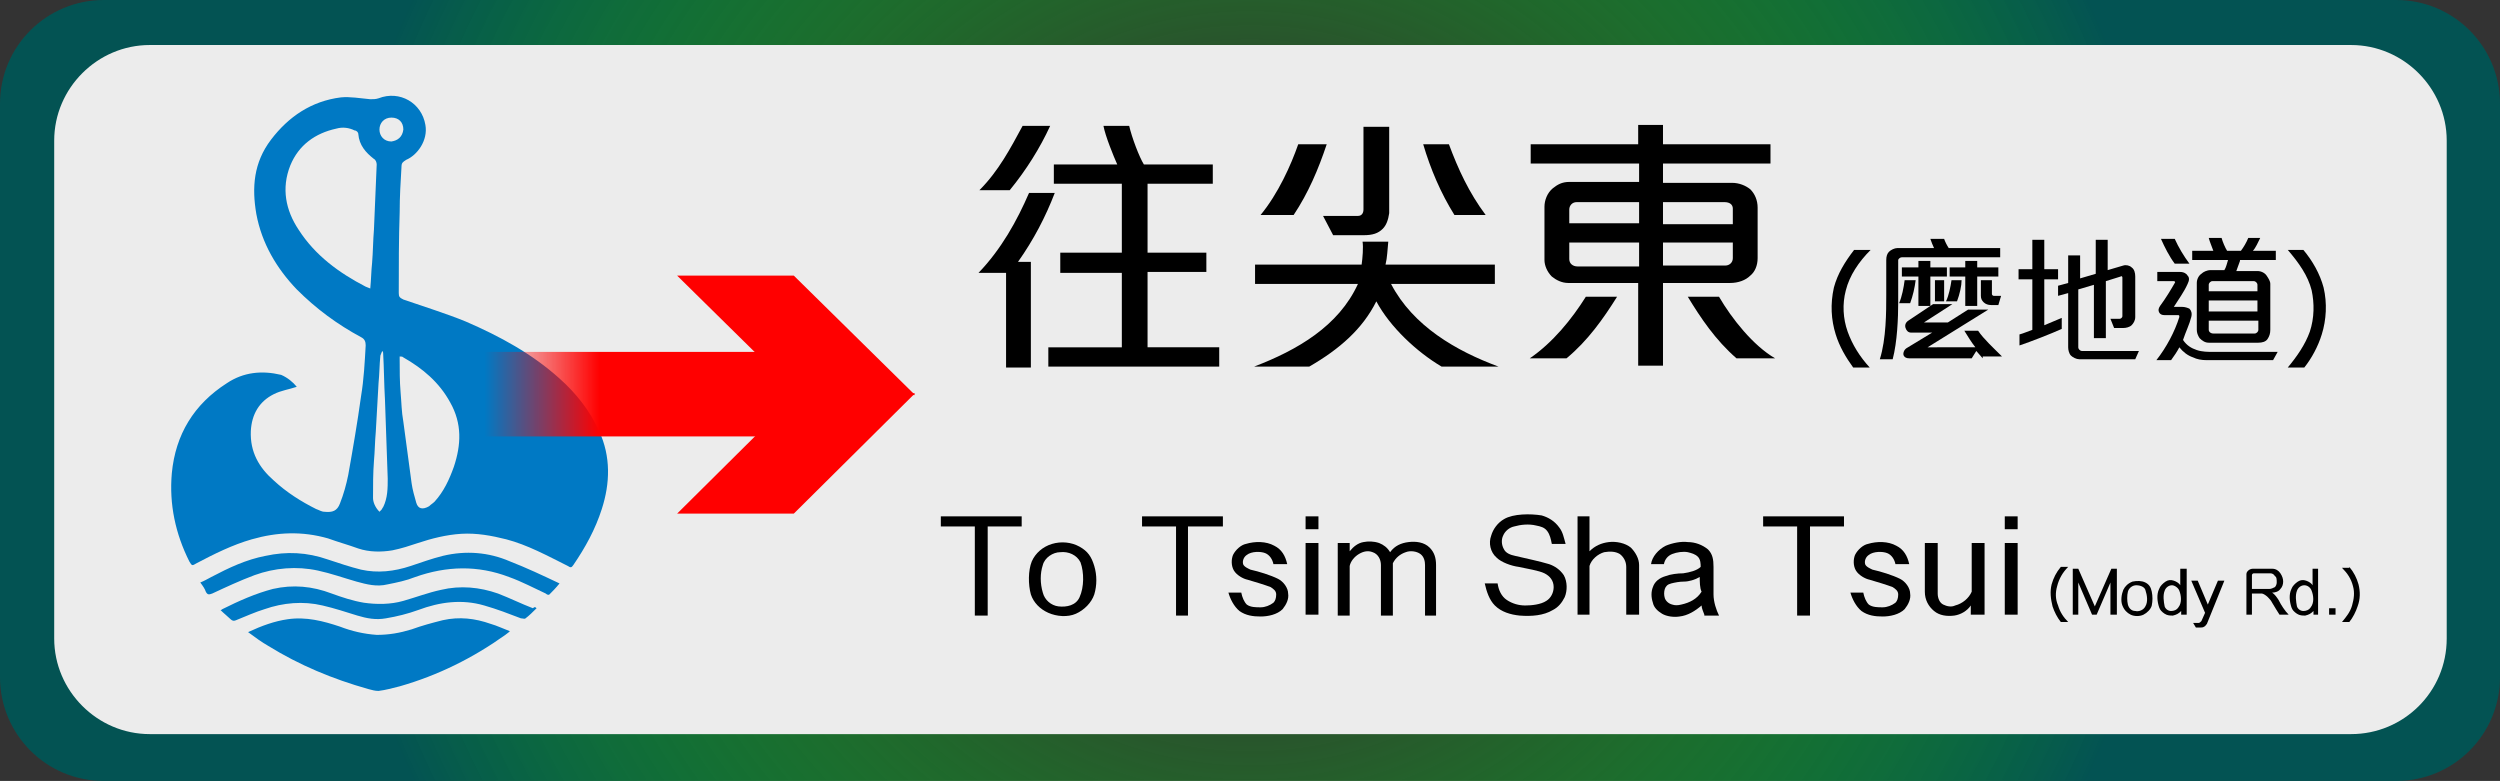 <?xml version="1.0" encoding="utf-8"?>
<!-- Generator: Adobe Illustrator 19.0.0, SVG Export Plug-In . SVG Version: 6.00 Build 0)  -->
<svg version="1.1" id="圖層_1" xmlns="http://www.w3.org/2000/svg" xmlns:xlink="http://www.w3.org/1999/xlink" x="0px" y="0px"
	 viewBox="-161 378.9 272.1 85" style="enable-background:new -161 378.9 272.1 85;" xml:space="preserve">
<rect x="-161" y="378.9" width="272.1" height="85" fill="#333333" stroke="none"/>
<style type="text/css">
	.st0{fill:url(#XMLID_4_);}
	.st1{fill:#ECECEC;}
	.st2{fill:#0079C4;}
	.st3{fill:url(#XMLID_5_);}
	.st4{fill:#FF0000;}
</style>
<g id="XMLID_3_">
	
		<radialGradient id="XMLID_4_" cx="-24.851" cy="418.253" r="100.904" gradientTransform="matrix(1 0 0 -0.991 -9.079149e-002 835.65)" gradientUnits="userSpaceOnUse">
		<stop  offset="0.219" style="stop-color:#00FF00;stop-opacity:0"/>
		<stop  offset="1" style="stop-color:#035353"/>
	</radialGradient>
	<path id="XMLID_63_" class="st0" d="M99.8,463.9h-249.5c-6.3,0-11.3-5.1-11.3-11.3v-62.4c0-6.3,5.1-11.3,11.3-11.3H99.8
		c6.3,0,11.3,5.1,11.3,11.3v62.4C111.1,458.8,106.1,463.9,99.8,463.9z"/>
	<path id="XMLID_62_" class="st1" d="M94.9,458.8h-239.6c-5.7,0-10.4-4.7-10.4-10.4v-54.2c0-5.7,4.7-10.4,10.4-10.4H94.9
		c5.7,0,10.4,4.7,10.4,10.4v54.2C105.3,454.2,100.6,458.8,94.9,458.8z"/>
	<g id="XMLID_31_">
		<path id="XMLID_93_" class="st2" d="M-128.7,421c-0.9,0.3-1.7,0.4-2.5,0.8c-1.6,0.8-2.4,2.2-2.5,4c-0.1,2.3,0.9,4,2.5,5.4
			c1.4,1.3,3,2.3,4.6,3.1c0.3,0.1,0.6,0.3,0.9,0.3c0.9,0.1,1.4-0.1,1.7-0.9c0.4-1,0.7-2.1,0.9-3.1c0.5-2.8,1-5.7,1.4-8.6
			c0.3-1.8,0.4-3.7,0.5-5.5c0-0.4-0.1-0.7-0.5-0.9c-2.6-1.4-4.9-3.1-7-5.2c-2.2-2.3-3.8-5-4.4-8.2c-0.5-2.9-0.3-5.6,1.6-8.1
			c1.9-2.5,4.4-4.2,7.6-4.6c1-0.1,2.1,0.1,3.2,0.2c0.3,0,0.6,0,0.9-0.1c2.3-0.9,4.7,0.5,5.1,2.9c0.3,1.7-0.9,3.3-2.1,3.8
			c-0.3,0.2-0.5,0.3-0.5,0.7c-0.1,1.7-0.2,3.3-0.2,5c-0.1,2.9-0.1,5.9-0.1,8.8c0,0.4,0.1,0.5,0.5,0.7c2.3,0.8,4.6,1.5,6.8,2.4
			c3.7,1.6,7.2,3.5,10.2,6.2c1.8,1.6,3.3,3.5,4.3,5.7c1.3,2.8,1.2,5.7,0.3,8.5c-0.7,2.2-1.8,4.2-3.1,6.1c-0.2,0.3-0.3,0.3-0.6,0.1
			c-2.2-1.1-4.4-2.3-6.7-2.9c-1.6-0.4-3.2-0.7-4.9-0.6c-1.6,0.1-3.2,0.5-4.7,1c-0.9,0.3-1.8,0.6-2.8,0.8c-1.2,0.2-2.5,0.2-3.7-0.2
			c-1.1-0.4-2.2-0.7-3.3-1.1c-2.8-0.8-5.5-0.7-8.3,0.1c-2.1,0.6-4.1,1.6-6,2.6c-0.5,0.3-0.5,0.3-0.8-0.2c-1.5-3-2.2-6.2-1.9-9.6
			c0.4-4.2,2.4-7.5,6-9.8c1.8-1.2,3.8-1.4,5.9-0.9C-129.7,420-129.1,420.5-128.7,421z M-120.7,410.3c0.1-1,0.1-1.9,0.2-2.8
			c0.1-1.2,0.1-2.4,0.2-3.6c0.1-2.4,0.2-4.8,0.3-7.1c0-0.2-0.1-0.5-0.3-0.6c-0.9-0.7-1.6-1.5-1.7-2.7c0-0.2-0.2-0.4-0.4-0.4
			c-0.6-0.3-1.3-0.4-2-0.2c-2.3,0.5-4.1,1.8-5,4c-1,2.5-0.5,4.9,0.9,7c1.8,2.8,4.4,4.7,7.3,6.2C-121,410.2-120.9,410.2-120.7,410.3z
			 M-117.5,417.7c0,0.1,0,0.2,0,0.3c0,1.2,0,2.4,0.1,3.6c0.1,1.1,0.1,2.1,0.3,3.2c0.3,2.2,0.6,4.5,0.9,6.7c0.1,0.7,0.3,1.4,0.5,2.1
			c0.2,0.7,0.7,0.8,1.4,0.4c0.2-0.2,0.4-0.3,0.6-0.5c1-1.1,1.6-2.4,2.1-3.8c0.8-2.4,0.9-4.7-0.4-7c-1.2-2.2-3-3.7-5.1-4.9
			C-117.2,417.7-117.3,417.7-117.5,417.7z M-119.7,434.6c0.1-0.1,0.1-0.1,0.2-0.2c0.1-0.1,0.1-0.2,0.2-0.3c0.5-1,0.5-2.1,0.5-3.1
			c-0.1-2.9-0.2-5.7-0.3-8.6c-0.1-1.7-0.1-3.4-0.2-5.1c0-0.1-0.1-0.2-0.1-0.2c-0.1,0.2-0.1,0.3-0.2,0.5c-0.1,1-0.1,2-0.2,3
			c-0.1,1.8-0.2,3.5-0.3,5.3c-0.1,1.1-0.1,2.1-0.2,3.2c-0.1,1.3-0.1,2.6-0.1,4C-120.4,433.5-120.2,434.1-119.7,434.6z M-117.1,393
			c0-0.8-0.5-1.3-1.3-1.3c-0.8,0-1.3,0.6-1.3,1.3c0,0.7,0.5,1.3,1.3,1.3C-117.7,394.2-117.2,393.8-117.1,393z"/>
		<path id="XMLID_92_" class="st2" d="M-134,447.7c1.5-0.7,2.9-1.2,4.3-1.4c2-0.3,3.9,0.2,5.7,0.8c1.3,0.5,2.6,0.8,4,0.9
			c1.3,0,2.5-0.2,3.8-0.6c1.1-0.4,2.2-0.7,3.4-1c1.8-0.4,3.5-0.2,5.2,0.4c0.7,0.2,1.3,0.5,2.1,0.8c-0.2,0.2-0.4,0.3-0.5,0.4
			c-3.5,2.5-7.3,4.4-11.5,5.6c-0.8,0.2-1.5,0.4-2.3,0.5c-0.4,0-0.7-0.1-1.1-0.2c-3.9-1.1-7.5-2.6-10.9-4.7
			C-132.5,448.8-133.2,448.3-134,447.7z"/>
		<path id="XMLID_91_" class="st2" d="M-139.2,442.3c0.5-0.2,0.8-0.4,1.2-0.6c1.9-1,3.8-1.9,5.9-2.3c2.3-0.5,4.5-0.4,6.8,0.4
			c1.2,0.4,2.4,0.8,3.6,1.1c1.8,0.4,3.6,0.2,5.4-0.4c1.2-0.4,2.3-0.8,3.5-1.1c2.5-0.6,5-0.4,7.3,0.6c1.8,0.7,3.5,1.5,5.4,2.4
			c-0.4,0.5-0.8,0.9-1.1,1.2c-0.1,0.1-0.3,0-0.4-0.1c-1.3-0.6-2.6-1.3-4-1.8c-3.4-1.3-6.8-1.2-10.2,0c-1,0.4-2,0.6-3,0.8
			c-1.2,0.3-2.3,0-3.4-0.3c-1.4-0.4-2.8-0.9-4.2-1.2c-2.3-0.5-4.7-0.3-6.9,0.5c-1.6,0.6-3.1,1.3-4.6,2c-0.3,0.1-0.5,0.2-0.7-0.2
			C-138.7,443-138.9,442.7-139.2,442.3z"/>
		<path id="XMLID_90_" class="st2" d="M-102.6,445.1c-0.4,0.4-0.8,0.8-1.2,1.1c-0.1,0.1-0.3,0-0.5,0c-1.3-0.5-2.6-1-4-1.4
			c-2.4-0.7-4.8-0.4-7.2,0.5c-1.1,0.4-2.3,0.7-3.5,0.9c-1.1,0.2-2.1,0-3.1-0.3c-1.3-0.4-2.5-0.8-3.8-1.1c-2.1-0.5-4.3-0.3-6.3,0.4
			c-1,0.3-2.1,0.8-3.1,1.2c-0.2,0.1-0.4,0.1-0.6-0.1c-0.3-0.3-0.7-0.6-1.1-1c0.1,0,0.2-0.1,0.2-0.1c1.8-0.9,3.6-1.7,5.5-2.2
			c2.2-0.5,4.3-0.3,6.4,0.5c1.1,0.4,2.3,0.8,3.5,1c1.4,0.2,2.9,0.2,4.3-0.2c1.4-0.4,2.7-0.9,4.1-1.2c2.1-0.5,4.2-0.3,6.2,0.4
			c1.3,0.5,2.5,1.1,3.8,1.6C-102.8,444.9-102.7,445-102.6,445.1z"/>
	</g>
	<g id="XMLID_50_">
		
			<linearGradient id="XMLID_5_" gradientUnits="userSpaceOnUse" x1="-108.239" y1="421.851" x2="-66.635" y2="421.851" gradientTransform="matrix(1 0 0 -1 0 843.592)">
			<stop  offset="0" style="stop-color:#FF0000;stop-opacity:0"/>
			<stop  offset="0.3" style="stop-color:#FF0000"/>
		</linearGradient>
		<rect id="XMLID_53_" x="-108.2" y="417.2" class="st3" width="41.6" height="9.2"/>
		<polygon id="XMLID_52_" class="st4" points="-74.6,434.8 -87.3,434.8 -74.1,421.7 -61.4,421.7 		"/>
		<polygon id="XMLID_51_" class="st4" points="-74.1,421.9 -61.4,421.9 -74.6,408.9 -87.3,408.9 		"/>
	</g>
	<g>
		<path d="M-50.2,407.4h1.4v11.5h-2.7v-10.3h-3c2.5-2.6,4.2-5.7,5.5-8.7h2.8C-47.2,402.5-48.5,405-50.2,407.4z M-51.1,399.6h-3.3
			c2.1-2.1,3.4-4.6,4.7-7h3C-47.8,395-49.3,397.4-51.1,399.6z M-46.9,418.8v-2.1h8v-8.1h-6.7v-2.2h6.7v-7.5h-7.4v-2.1h6.9
			c-0.4-0.9-1.3-3.1-1.5-4.2h2.8c0.3,1.3,1.1,3.4,1.6,4.2h7.5v2.1h-7.1v7.5h6.4v2.1h-6.4v8.2h7.8v2.1H-46.9z"/>
		<path d="M-4.1,418.8c-2.7-1.6-5.6-4.3-7.1-7.1c-1.5,3-4,5.2-7.3,7.1h-6c4.7-1.8,9.2-4.4,11.3-9h-11.2v-2.1h11.6
			c0.1-0.7,0.2-1.9,0.1-2.5h2.8c-0.1,0.9-0.1,1.7-0.3,2.5H1.7v2.1H-9.6c2.4,4.6,7.1,7.3,11.7,9H-4.1z M-20.2,402.3h-3.6
			c1.9-2.3,3.3-5.4,4.1-7.7h3.1C-17.5,397.3-18.6,399.9-20.2,402.3z M-10.5,403.8c-0.5,0.5-1.1,0.7-2.1,0.7h-3.3l-1.1-2.1h3.8
			c0.4,0,0.6-0.3,0.6-0.7v-9h2.8v9.4C-9.9,402.8-10.1,403.4-10.5,403.8z M-2.7,402.3c-1.5-2.4-2.6-5-3.4-7.7h2.8
			c1,2.7,2.2,5.3,4,7.7H-2.7z"/>
		<path d="M9.5,417.9H5.5c2.5-1.7,4.6-4.3,6.1-6.7h3.4C13.5,413.6,11.8,416,9.5,417.9z M20,396.8v2h7.5c0.8,0,1.5,0.3,2,0.7
			c0.5,0.5,0.8,1.2,0.8,2v5.5c0,0.8-0.3,1.5-0.8,1.9c-0.5,0.5-1.3,0.8-2.2,0.8H20v9h-2.7v-9H9.7c-0.7,0-1.3-0.3-1.8-0.7
			c-0.5-0.5-0.8-1.2-0.8-1.8v-5.8c0-0.7,0.3-1.5,0.9-2c0.5-0.4,1-0.7,1.8-0.7h7.6v-2H5.6v-2.1h11.7v-2.1H20v2.1h11.7v2.1H20z
			 M17.3,400.9h-6.7c-0.5,0-0.8,0.4-0.8,0.8v1.5h7.6V400.9z M17.3,405.3H9.8v1.8c0,0.5,0.4,0.8,0.9,0.8h6.7V405.3z M27.6,401.6
			c0-0.4-0.3-0.7-0.9-0.7H20v2.4l7.6,0V401.6z M27.6,405.3H20v2.5h6.8c0.4,0,0.8-0.3,0.8-0.8V405.3z M28,417.9
			c-2.3-2-3.9-4.4-5.3-6.7h3.4c1.4,2.4,3.7,5.3,6.1,6.7H28z"/>
		<path d="M39.9,410.5c-0.4,1.5-0.3,3.1,0.2,4.5c0.5,1.4,1.3,2.7,2.4,3.9h-1.8c-0.8-1.1-1.5-2.3-1.9-3.6c-0.5-1.6-0.6-3.3-0.2-5.1
			c0.4-1.5,1.2-2.8,2.2-4.1h1.8C41.3,407.4,40.3,408.9,39.9,410.5z"/>
		<path d="M46,406.9c-0.2,0-0.4,0.2-0.4,0.3v4.6c0,1.7-0.1,4.3-0.6,6.2h-1.4c0.7-2.2,0.7-5.2,0.7-7v-3.8c0-0.4,0.1-0.7,0.3-0.9
			c0.2-0.2,0.6-0.4,0.9-0.4h4c-0.1-0.2-0.3-0.7-0.4-1h1.5c0.1,0.3,0.3,0.7,0.5,1h5.6v1H46z M46.9,411.9h-1.2
			c0.3-0.7,0.5-1.7,0.6-2.5h1.2C47.4,410.2,47.2,411.1,46.9,411.9z M49.1,409v3.2h-1.3V409H46v-1h1.8v-0.7h1.3v0.7h1.8v1H49.1z
			 M54.8,417.9c-0.2-0.2-0.5-0.6-0.7-0.8l-0.5,0.8h-6.8c-0.3,0-0.5-0.1-0.6-0.3c-0.1-0.2,0-0.6,0.3-0.8l2.8-1.7H47
			c-0.3,0-0.5-0.2-0.6-0.5c-0.1-0.3,0-0.6,0.3-0.8l2.7-1.8h2.1l-3.1,2H51l2.2-1.4h2.2l-6.6,4.1H54c-0.4-0.5-0.9-1.3-1.2-1.8h1.5
			c0.6,0.9,1.7,1.9,2.6,2.8H54.8z M49.6,411.7v-2.3h1v2.3H49.6z M52,411.7h-1.2c0.3-0.6,0.5-1.6,0.6-2.3h1.1
			C52.5,410,52.3,410.9,52,411.7z M54.2,409v3.2h-1.3V409h-1.7v-1h1.7v-0.7h1.3v0.7h2.3v1H54.2z M56.5,412.1h-0.8
			c-0.3,0-0.6-0.1-0.8-0.3c-0.2-0.2-0.3-0.4-0.3-0.7v-1.7h1.2v1.5c0,0.1,0.1,0.2,0.2,0.2h0.8L56.5,412.1z"/>
		<path d="M58.8,416.5v-1.2c0.4-0.1,1.1-0.4,1.4-0.5v-5.5h-1.5v-1.1h1.5V405h1.3v3.2h1.5v1.1h-1.5v5c0.5-0.2,1.4-0.6,1.9-0.8v1.2
			C62.3,415.2,60,416.1,58.8,416.5z M71.4,418h-6.1c-0.3,0-0.7-0.2-0.9-0.4c-0.2-0.2-0.3-0.6-0.3-0.9v-5.9l-1.1,0.3V410l1.1-0.3v-3
			h1.3v2.5l1.7-0.5V405h1.3v3.3l1.7-0.5c0.3-0.1,0.7,0,0.9,0.2c0.3,0.2,0.4,0.6,0.4,1v4.4c0,0.4-0.2,0.7-0.4,0.9
			c-0.2,0.2-0.6,0.3-0.9,0.3h-1l-0.4-1h1c0.1,0,0.3-0.1,0.3-0.3v-4.2c0-0.1-0.1-0.2-0.2-0.1l-1.6,0.5v6.2h-1.3v-5.8l-1.7,0.5v6.3
			c0,0.2,0.2,0.4,0.4,0.4h6.2L71.4,418z"/>
		<path d="M86.4,418.1h-7.2c-0.6,0-1.1-0.1-1.5-0.3c-0.6-0.2-1.1-0.6-1.5-1.1c-0.2,0.4-0.6,1-0.9,1.4h-1.6c1.1-1.4,2-3.1,2.5-4.7
			c0-0.1,0-0.2-0.1-0.2h-1.5c-0.3,0-0.5-0.1-0.6-0.3c-0.1-0.2-0.1-0.4,0.1-0.7c0.6-0.8,1.2-1.8,1.6-2.5c0.1-0.1,0-0.2-0.1-0.2h-1.8
			v-1h2.5c0.4,0,0.7,0.2,0.8,0.4c0.2,0.2,0.2,0.5,0,0.9c-0.4,0.9-1,1.7-1.5,2.5h0.9c0.3,0,0.6,0.1,0.8,0.2c0.2,0.2,0.3,0.5,0.2,0.9
			c-0.2,0.8-0.6,1.6-0.9,2.5c0.4,0.6,0.9,0.9,1.5,1.1c0.6,0.2,1.2,0.2,1.8,0.2h7L86.4,418.1z M75.7,407.6c-0.6-0.8-1.1-1.8-1.5-2.7
			h1.5c0.4,0.9,1,1.9,1.6,2.7H75.7z M82.8,407.3c-0.1,0.3-0.3,0.8-0.4,1.1h2.3c0.4,0,0.8,0.2,1,0.5c0.2,0.3,0.4,0.6,0.4,0.9v5
			c0,0.4-0.1,0.7-0.3,1c-0.2,0.3-0.6,0.4-1,0.4h-5.4c-0.4,0-0.7-0.2-1-0.5c-0.2-0.3-0.3-0.6-0.3-0.9v-5.1c0-0.4,0.2-0.8,0.5-1
			c0.2-0.2,0.6-0.4,1-0.4h1.5c0.2-0.3,0.3-0.8,0.4-1.1h-3.9v-1h2.3c-0.1-0.3-0.4-1-0.5-1.4h1.4c0.1,0.4,0.4,1.1,0.6,1.4h1.5
			c0.3-0.4,0.6-0.9,0.8-1.4H85c-0.2,0.4-0.5,1.1-0.8,1.4h2.5v1H82.8z M84.7,409.9c0-0.2-0.2-0.4-0.4-0.4h-4.5
			c-0.2,0-0.4,0.2-0.4,0.4v0.7h5.3V409.9z M84.7,411.6h-5.3v1.2h5.3V411.6z M84.7,413.8h-5.3v1c0,0.2,0.2,0.4,0.5,0.4h4.5
			c0.2,0,0.4-0.2,0.4-0.4V413.8z"/>
		<path d="M89.7,406.1c1,1.2,1.8,2.6,2.2,4.1c0.4,1.7,0.3,3.5-0.2,5.1c-0.4,1.3-1.1,2.6-1.9,3.6h-1.8c1-1.2,1.9-2.5,2.4-3.9
			c0.5-1.5,0.5-3.1,0.2-4.5c-0.4-1.6-1.4-3-2.6-4.4H89.7z"/>
	</g>
	<g>
		<path d="M-53.5,436.2v9.7h-1.4v-9.7h-3.7v-1.1h8.8v1.1H-53.5z"/>
		<path d="M-43.9,445.7c-0.9,0.4-2.1,0.3-3-0.1s-1.6-1.1-1.9-2c-0.3-1.1-0.3-2.6,0.1-3.6c0.4-0.9,1.2-1.6,2.2-1.9
			c1-0.3,2.1-0.2,3,0.3c0.9,0.5,1.3,1.1,1.6,2.1c0.3,1,0.3,2.1,0,3.1C-42.2,444.5-43,445.3-43.9,445.7z M-45.6,439
			c-0.8,0-1.7,0.6-1.9,1.4c-0.3,0.9-0.3,2,0,3c0.2,0.8,0.9,1.4,1.7,1.5c0.9,0.1,1.9-0.1,2.3-1c0.5-1.1,0.5-2.7,0.1-3.8
			C-43.8,439.3-44.7,438.9-45.6,439z"/>
		<path d="M-31.7,436.2v9.7H-33v-9.7h-3.7v-1.1h8.8v1.1H-31.7z"/>
		<path d="M-21.4,445.2c-0.6,0.6-1.6,0.8-2.4,0.8c-0.8,0-1.6-0.1-2.3-0.6c-0.6-0.5-1-1.3-1.2-2h1.4c0.1,0.5,0.3,1,0.6,1.3
			c0.4,0.3,1,0.3,1.5,0.3c0.5,0,1-0.2,1.4-0.5c0.2-0.2,0.3-0.5,0.3-0.9c0-0.4-0.3-0.6-0.6-0.8c-0.5-0.2-1.8-0.6-2.5-0.8
			c-0.5-0.1-1.2-0.5-1.5-1c-0.3-0.5-0.3-1.2-0.1-1.7c0.3-0.6,0.9-1.1,1.4-1.2c1-0.3,2.2-0.3,3.1,0.2c0.8,0.4,1.2,1.1,1.4,2h-1.5
			c-0.1-0.5-0.4-1-0.9-1.2c-0.5-0.2-1.5-0.2-2,0.2c-0.3,0.2-0.5,0.6-0.4,1c0.1,0.3,0.6,0.5,0.8,0.6c0.9,0.2,2.2,0.6,3,1
			c0.6,0.3,1.1,1,1.1,1.6C-20.7,444.1-21,444.7-21.4,445.2z"/>
		<path d="M-18.9,436.5v-1.4h1.4v1.4H-18.9z M-18.9,445.8V438h1.4v7.8H-18.9z"/>
		<path d="M-5.9,445.8v-5.4c0-0.4-0.1-0.9-0.5-1.2c-0.4-0.3-1.1-0.4-1.6-0.2c-0.6,0.2-1.1,0.6-1.4,1.2v5.7h-1.3v-5.5
			c0-0.6-0.3-1.2-0.9-1.4c-0.5-0.2-1-0.1-1.5,0.2c-0.5,0.3-0.9,0.8-1,1.3v5.4h-1.3V438h1.3v0.9c0.4-0.5,0.9-0.9,1.5-1
			c0.5-0.1,1.1-0.1,1.7,0.1c0.5,0.2,0.9,0.5,1.2,1c0.5-0.7,1.2-1,2-1.1c0.8-0.1,1.7,0,2.3,0.6c0.5,0.5,0.7,1.1,0.7,1.9v5.5H-5.9z"/>
		<path d="M7.9,438.1c-0.1-0.5-0.2-1-0.5-1.4c-0.3-0.4-0.7-0.5-1.2-0.6c-0.8-0.2-1.7-0.1-2.4,0.1c-0.5,0.1-1,0.5-1.2,1
			c-0.2,0.4-0.2,1,0.1,1.5c0.2,0.4,0.7,0.6,1.2,0.7c1.3,0.3,2.7,0.6,3.7,0.9c0.6,0.2,1.2,0.6,1.6,1.2c0.4,0.7,0.4,1.7,0.1,2.4
			C9,444.5,8.6,445,8,445.3c-1,0.6-2.3,0.7-3.6,0.6c-1-0.1-2-0.4-2.7-1.1c-0.6-0.6-0.9-1.5-1.1-2.4h1.4c0.1,0.7,0.4,1.4,1,1.8
			c0.6,0.4,1.3,0.6,2,0.6c0.7,0,1.7-0.1,2.3-0.5c0.5-0.3,0.8-0.9,0.8-1.5c0-0.7-0.4-1.2-1-1.5c-0.6-0.3-1.9-0.5-2.8-0.7
			c-0.8-0.1-1.9-0.5-2.4-1c-0.7-0.6-0.9-1.6-0.6-2.4c0.2-0.7,0.7-1.4,1.4-1.8c1-0.6,2.9-0.6,4.1-0.4c0.7,0.2,1.4,0.6,1.9,1.3
			c0.4,0.5,0.5,1.1,0.7,1.8H7.9z"/>
		<path d="M16,445.8v-5.2c0-0.6-0.3-1.1-0.7-1.4c-0.5-0.3-1.1-0.3-1.7-0.2c-0.7,0.2-1.4,0.8-1.6,1.5v5.3h-1.3v-10.7H12v3.8
			c0.6-0.6,1.3-0.9,2.1-1c0.8-0.1,1.8,0.1,2.4,0.6c0.5,0.5,0.9,1.2,0.9,1.9v5.4H16z"/>
		<path d="M24.5,445.8c-0.1-0.3-0.3-0.7-0.3-1c-0.7,0.6-1.5,1.1-2.4,1.2c-0.6,0.1-1.4,0-1.9-0.3c-0.5-0.3-0.9-0.7-1-1.2
			c-0.2-0.6-0.2-1.2,0-1.7c0.2-0.6,0.7-1,1.4-1.2c0.5-0.2,1.3-0.3,1.9-0.3c0.7-0.1,1.5-0.3,1.9-0.7c0-0.3,0-0.8-0.3-1.1
			c-0.3-0.3-0.7-0.4-1.1-0.5c-0.5-0.1-1.2,0-1.7,0.2c-0.5,0.2-0.8,0.6-0.9,1.1h-1.4c0.1-0.8,0.8-1.6,1.6-2c0.7-0.3,1.7-0.5,2.4-0.4
			c0.8,0,1.6,0.3,2.2,0.8c0.5,0.5,0.6,1.1,0.6,1.9c0,1,0,2.3,0,3c0,0.8,0.3,1.7,0.6,2.3H24.5z M24,441.7c-0.5,0.3-1.2,0.5-1.7,0.5
			c-0.5,0-1,0.1-1.4,0.2c-0.4,0.1-0.6,0.3-0.7,0.6c-0.1,0.3-0.1,0.7,0,1c0.1,0.3,0.4,0.6,0.8,0.7c0.3,0.1,0.6,0.1,1,0
			c0.9-0.2,1.7-0.6,2.2-1.4C24,442.9,24,442.2,24,441.7z"/>
		<path d="M36,436.2v9.7h-1.4v-9.7h-3.7v-1.1h8.8v1.1H36z"/>
		<path d="M46.3,445.2c-0.6,0.6-1.6,0.8-2.4,0.8c-0.8,0-1.6-0.1-2.3-0.6c-0.6-0.5-1-1.3-1.2-2h1.4c0.1,0.5,0.3,1,0.6,1.3
			c0.4,0.3,1,0.3,1.5,0.3c0.5,0,1-0.2,1.4-0.5c0.2-0.2,0.3-0.5,0.3-0.9c0-0.4-0.3-0.6-0.6-0.8c-0.5-0.2-1.8-0.6-2.5-0.8
			c-0.5-0.1-1.2-0.5-1.5-1c-0.3-0.5-0.3-1.2-0.1-1.7c0.3-0.6,0.9-1.1,1.4-1.2c1-0.3,2.2-0.3,3.1,0.2c0.8,0.4,1.2,1.1,1.4,2h-1.5
			c-0.1-0.5-0.4-1-0.9-1.2c-0.5-0.2-1.5-0.2-2,0.2c-0.3,0.2-0.5,0.6-0.4,1c0.1,0.3,0.6,0.5,0.8,0.6c0.9,0.2,2.2,0.6,3,1
			c0.6,0.3,1.1,1,1.1,1.6C47,444.1,46.7,444.7,46.3,445.2z"/>
		<path d="M53.5,445.8v-1c-0.4,0.6-1.1,1-1.8,1.1c-0.8,0.1-1.6,0-2.2-0.5c-0.6-0.5-1-1.2-1-2.1V438h1.4v5.5c0,0.5,0.2,1,0.6,1.2
			c0.4,0.2,0.9,0.3,1.3,0.1c0.8-0.2,1.5-0.8,1.8-1.5V438h1.4l0,7.8H53.5z"/>
		<path d="M57.2,436.5v-1.4h1.4v1.4H57.2z M57.2,445.8V438h1.4v7.8H57.2z"/>
		<path d="M62.9,442.7c-0.2,0.7-0.2,1.4,0.1,2.1c0.2,0.7,0.6,1.3,1.1,1.8h-0.8c-0.4-0.5-0.7-1.1-0.9-1.7c-0.2-0.8-0.3-1.6-0.1-2.4
			c0.2-0.7,0.5-1.3,1-1.9h0.8C63.5,441.2,63.1,441.9,62.9,442.7z"/>
		<path d="M68.7,445.8v-3.5l-1.5,3.5h-0.5l-1.5-3.5v3.5h-0.6v-5h0.6l1.8,4.1l1.8-4.1h0.6v5H68.7z"/>
		<path d="M72.3,445.8c-0.4,0.2-1,0.2-1.4,0c-0.4-0.2-0.7-0.5-0.9-1c-0.2-0.5-0.1-1.2,0.1-1.7c0.2-0.4,0.5-0.7,1-0.9
			c0.5-0.1,1-0.1,1.4,0.1c0.4,0.2,0.6,0.5,0.7,1c0.1,0.5,0.1,1,0,1.5C73.1,445.2,72.7,445.6,72.3,445.8z M71.5,442.6
			c-0.4,0-0.8,0.3-0.9,0.7c-0.1,0.4-0.1,1,0,1.4c0.1,0.4,0.4,0.7,0.8,0.7c0.4,0.1,0.9-0.1,1.1-0.5c0.3-0.5,0.2-1.2,0-1.8
			C72.4,442.8,72,442.6,71.5,442.6z"/>
		<path d="M76.4,445.8v-0.4c-0.3,0.3-0.5,0.4-0.9,0.5c-0.3,0-0.6,0-0.9-0.2c-0.3-0.2-0.5-0.4-0.6-0.7c-0.2-0.6-0.3-1.4,0-2
			c0.1-0.3,0.4-0.6,0.7-0.8c0.3-0.2,0.6-0.2,0.9-0.1c0.3,0.1,0.6,0.3,0.7,0.5v-1.8H77v5H76.4z M75.4,442.6c-0.4,0-0.7,0.3-0.8,0.6
			c-0.2,0.5-0.1,1.2,0,1.7c0.1,0.3,0.4,0.5,0.7,0.5c0.3,0,0.6-0.1,0.8-0.4c0.4-0.5,0.3-1.3,0.1-1.8
			C76.1,442.9,75.7,442.6,75.4,442.6z"/>
		<path d="M79.2,446.8c-0.1,0.1-0.2,0.3-0.3,0.3c-0.1,0.1-0.3,0.1-0.4,0.1H78l-0.3-0.5h0.6c0.1,0,0.2-0.1,0.3-0.2l0.4-0.9l-1.5-3.5
			h0.7l1.1,2.6l1.1-2.6h0.7L79.2,446.8z"/>
		<path d="M87.1,445.8c-0.2-0.3-0.5-0.8-0.8-1.3c-0.2-0.4-0.7-0.9-1.1-1h-1.1v2.3h-0.6v-4.4c0-0.2,0.1-0.3,0.2-0.4
			c0.1-0.1,0.3-0.2,0.5-0.2h2.1c0.4,0,0.7,0.2,0.9,0.5c0.2,0.3,0.3,0.6,0.3,0.9c0,0.3-0.1,0.6-0.3,0.8c-0.2,0.3-0.6,0.4-0.9,0.4
			c0.3,0.2,0.5,0.5,0.7,0.8c0.3,0.6,0.7,1.2,1.1,1.6H87.1z M86.6,441.6c-0.1-0.2-0.3-0.3-0.5-0.3h-1.8c-0.1,0-0.2,0.1-0.2,0.2v1.5
			H86c0.2,0,0.4-0.1,0.6-0.2c0.1-0.1,0.2-0.3,0.2-0.5C86.8,442,86.8,441.7,86.6,441.6z"/>
		<path d="M90.8,445.8v-0.4c-0.3,0.3-0.5,0.4-0.9,0.5c-0.3,0-0.6,0-0.9-0.2c-0.3-0.2-0.5-0.4-0.6-0.7c-0.2-0.6-0.3-1.4,0-2
			c0.1-0.3,0.4-0.6,0.7-0.8c0.3-0.2,0.6-0.2,0.9-0.1c0.3,0.1,0.6,0.3,0.7,0.5v-1.8h0.6v5H90.8z M89.8,442.6c-0.4,0-0.7,0.3-0.8,0.6
			c-0.2,0.5-0.1,1.2,0,1.7c0.1,0.3,0.4,0.5,0.7,0.5c0.3,0,0.6-0.1,0.8-0.4c0.4-0.5,0.3-1.3,0.1-1.8
			C90.5,442.9,90.2,442.6,89.8,442.6z"/>
		<path d="M92.5,445.8v-0.7h0.7v0.7H92.5z"/>
		<path d="M94.7,440.6c0.5,0.6,0.8,1.2,1,1.9c0.2,0.8,0.2,1.6-0.1,2.4c-0.2,0.6-0.5,1.2-0.9,1.7h-0.8c0.5-0.6,0.9-1.1,1.1-1.8
			c0.2-0.7,0.3-1.4,0.1-2.1c-0.2-0.8-0.6-1.4-1.2-2H94.7z"/>
	</g>
</g>
<g id="XMLID_1_">
</g>
<g id="XMLID_124_">
</g>
<g id="XMLID_125_">
</g>
<g id="XMLID_126_">
</g>
<g id="XMLID_127_">
</g>
<g id="XMLID_128_">
</g>
</svg>
